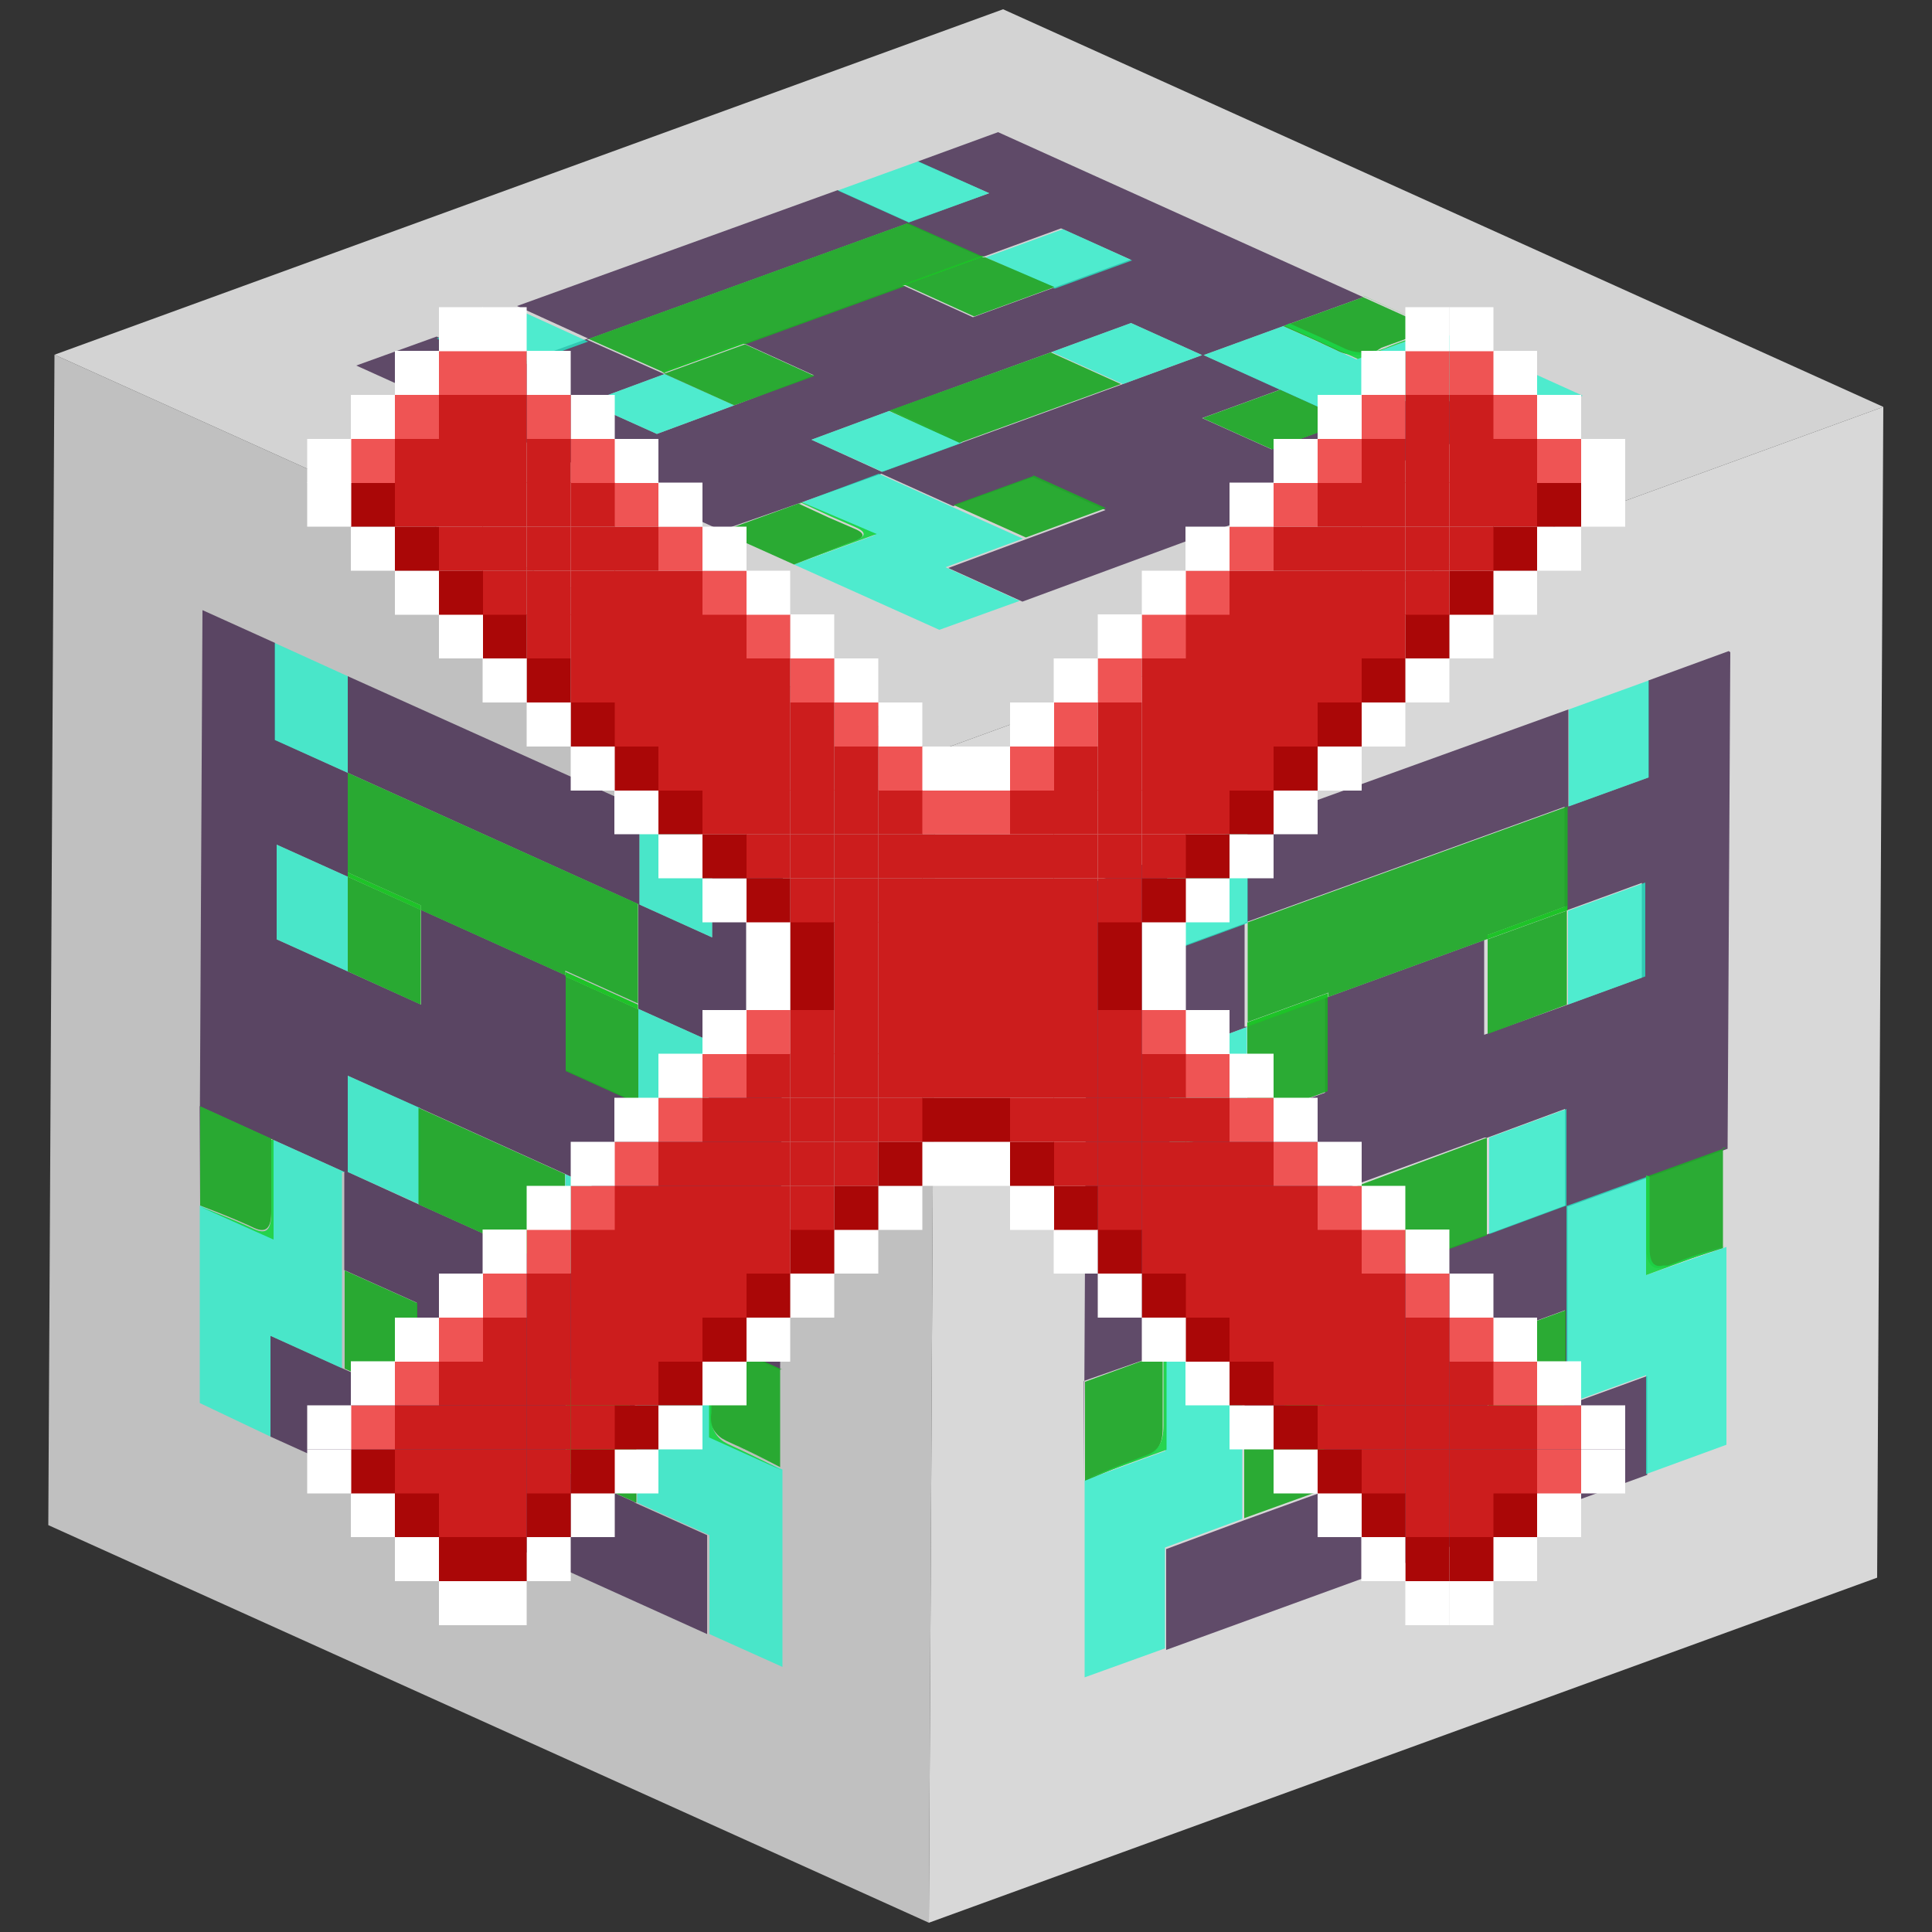 <svg id="Capa_1" data-name="Capa 1" xmlns="http://www.w3.org/2000/svg" xmlns:xlink="http://www.w3.org/1999/xlink" width="50" height="50" viewBox="0 0 50 50">
  <rect x="0" y="0" width="50" height="50" fill="#333333" stroke="none"/>
  <defs>
    <clipPath id="clip-path">
      <polygon points="24.04 49.76 1.25 39.47 1.41 9.18 24.2 19.46 24.04 49.76" fill="none"/>
    </clipPath>
    <clipPath id="clip-path-2">
      <polygon points="24.2 19.46 1.41 9.18 25.96 0.24 48.74 10.53 24.2 19.46" fill="none"/>
    </clipPath>
    <clipPath id="clip-path-3">
      <polygon points="48.74 10.53 48.58 40.83 24.04 49.76 24.2 19.46 48.74 10.53" fill="none"/>
    </clipPath>
  </defs>
  <g id="Figment_lido">
    <g style="isolation: isolate">
      <g>
        <polygon points="24.04 49.76 1.25 39.47 1.41 9.18 24.2 19.46 24.04 49.76" fill="silver"/>
        <g style="isolation: isolate">
          <g clip-path="url(#clip-path)">
            <g>
              <path d="M14.64,38.07V35.63l1.82.82v2.44l-1.82-.82m0-7.68,1.86.84,0,2.5h0v0l-1.85-.84-3.79-1.71L9,30.33v0l0,0H9V27.84l1.87.84h0l3.8,1.72M9,22.69V20l7.52,3.4,0,2.57h0v.14l1.82.82h0l0,2.44-1.82-.83h0l-1.88-.85v0l0,0h0V25.24l-3.74-1.69V26L9,25.14v0l0,0-1.84-.83,0-2.45L9,22.69l0,2.45H9V22.69m11.32-.08-1.89-.86v2.51l-1.88-.85V20.9L9,17.5,9,20l-1.88-.85V16.64l-1.88-.85L5.16,31.2l0-2.57,1.89.86h0l1.86.84v0l0,0h0v2.54l1.87.84,0,2.57-1.88-.85v0l0,0,0,0v0L7,34.57l0,2.61,11.3,5.11V39.73l-1.87-.84,0-5.13h0v0l1.88.85h0l1.88.85.07-12.84" fill="#381c45" opacity="0.75"/>
              <path d="M8.93,30.34,7.07,29.5v2.55l-1.9-.85v0l0,5.11L7,37.18l0-2.61,1.85.84V32.87h0V30.34m0,0v0H9l0,0" fill="#22f2cc" opacity="0.75"/>
              <path d="M18.37,34.61l-1.88-.85,0,5.13,1.87.84v2.56l1.89.85,0-5.11-1.88-.85v0h0l0-2.57m-1.88-.87h0v0" fill="#22f2cc" opacity="0.75"/>
              <path d="M9,17.5l-1.89-.86v2.51L9,20l0-2.5" fill="#22f2cc" opacity="0.75"/>
              <path d="M18.43,21.75l-1.88-.85v2.51l1.88.85V21.75" fill="#22f2cc" opacity="0.75"/>
              <path d="M9,22.69l-1.84-.83,0,2.45L9,25.14H9l0-2.45" fill="#22f2cc" opacity="0.75"/>
              <path d="M18.34,26.93l-1.82-.82,0,2.43h0l1.81.81V26.94h0" fill="#22f2cc" opacity="0.75"/>
              <path d="M9,30.33h0l0,0v0m1.88-1.65L9,27.84v2.49l1.88.85h0l0-2.49" fill="#22f2cc" opacity="0.75"/>
              <path d="M16.49,33.74h0v0h0m0-2.51-1.86-.84v2.5l1.85.84,0-2.5" fill="#22f2cc" opacity="0.75"/>
              <path d="M6.56,31.78h0m-.15-.07.15.07-.15-.07" fill="#1acb23" opacity="0.75"/>
              <path d="M7.07,29.49l-1.89-.86,0,2.57c.42.16.83.32,1.25.51l.15.07h0c.31.14.44,0,.44-.42,0-.26,0-.53,0-.8s0-.7,0-1.09l.05,0h0" fill="#20a82a" opacity="0.94"/>
              <path d="M7.07,29.5l-.05,0c0,.39,0,.75,0,1.09s0,.54,0,.8c0,.45-.13.56-.44.42h0l-.15-.07c-.42-.19-.83-.35-1.25-.51l1.9.85V29.5" fill="#1cd345" opacity="0.94"/>
              <path d="M5.16,31.2h0l0,0v0" fill="#1acb23" opacity="0.75"/>
              <path d="M19,37.4q.47.21.93.45-.47-.24-.93-.45m-.28-.14.11.06-.11-.06m1.55-1.8h0l0,2.56v0h0V35.46" fill="#1acb23" opacity="0.75"/>
              <path d="M20.25,35.45l-1.88-.85h0l0,0v1.09c0,.27,0,.54,0,.8a.74.74,0,0,0,.32.74l.11.06h0l.15.07q.47.21.93.45l.31.16,0-2.56" fill="#20a82a" opacity="0.94"/>
              <path d="M18.35,37.18h0v0m0-2.55,0,0,0,2.57,1.88.85v0l-.31-.16q-.47-.24-.93-.45l-.15-.07h0l-.11-.06a.74.74,0,0,1-.32-.74c0-.26,0-.53,0-.8V34.63" fill="#1cd345" opacity="0.94"/>
              <path d="M10.79,33.72l-1.87-.84,0,2.54h0v0l1.88.85,0-2.57" fill="#20a82a" opacity="0.94"/>
              <path d="M8.92,32.88h0v2.54h0l0-2.54" fill="#1cd345" opacity="0.94"/>
              <path d="M8.89,35.44l0,0,0,0v0" fill="#20a82a" opacity="0.94"/>
              <path d="M16.47,36.45l-1.82-.82v2.44l1.82.82V36.45" fill="#20a82a" opacity="0.94"/>
              <path d="M14.63,30.39l-3.8-1.72h0v2.5l3.79,1.71v-2.5" fill="#20a82a" opacity="0.94"/>
              <path d="M10.84,28.68h0l0,2.49h0v-2.5" fill="#1cd345" opacity="0.94"/>
              <path d="M14.63,30.39v0" fill="#1cd345" opacity="0.94"/>
              <path d="M16.53,23.4,9,20v2.58l1.89.85v.12l3.74,1.69v-.12l1.88.85,0-2.57" fill="#20a82a" opacity="0.94"/>
              <path d="M9,25.14H9l0,0v0m1.9-1.59L9,22.69v2.45l1.89.86V23.55" fill="#20a82a" opacity="0.94"/>
              <polyline points="8.97 25.14 8.97 25.13 8.97 25.14 8.97 25.14" fill="#1cd345" opacity="0.94"/>
              <path d="M10.89,23.43,9,22.58v.11l1.89.86v-.12" fill="#1bc325" opacity="0.98"/>
              <path d="M16.52,26h0v.12l-1.88-.85v2.45l1.88.85,0-2.43V26" fill="#20a82a" opacity="0.94"/>
              <path d="M16.52,26.11l0,2.43,0-2.43" fill="#1cd345" opacity="0.94"/>
              <path d="M14.62,27.69h0l0,0v0" fill="#20a82a" opacity="0.94"/>
              <path d="M16.51,26l-1.88-.85v.12l1.88.85V26" fill="#1bc325" opacity="0.98"/>
            </g>
          </g>
        </g>
      </g>
      <g>
        <polygon points="24.2 19.46 1.41 9.18 25.96 0.24 48.74 10.53 24.2 19.46" fill="#d3d3d3"/>
        <g style="isolation: isolate">
          <g clip-path="url(#clip-path-2)">
            <g>
              <path d="M32.91,11.63l-1.8-.81,2-.73,1.79.81-2,.73M27.22,9.11l2.05-.75,1.84.83h0l-2.05.75-4.18,1.52-2.06.75h0L21,11.38,23,10.64h0l4.19-1.52m-10,.56-2-.89,8.27-3,1.9.85h0l.1,0,2-.73h0l1.8.81-2,.73h0l-2.08.76h0l-1.8-.82-4.12,1.5,1.8.82L19,10.49h0l-2,.74-1.8-.81,2-.74,1.79.81h0L17.2,9.67m8.63-6.25-2.08.76L25.6,5l-2.08.75-1.84-.83-8.3,3,1.84.84-2.07.75L11.3,8.71l-2.08.75,11.33,5.12-1.89-.85L20.75,13h0l2.06-.74h0l1.86.84,2.06-.75,1.88.85-2.07.76h0l-2,.74,1.92.87L38.85,11,37,10.15l-2.06.75L31.15,9.19h0l2.06-.75h0l2.07-.75L25.83,3.42" fill="#381c45" opacity="0.75"/>
              <path d="M22.82,12.23,20.76,13l1.88.85-2.09.76h0l3.76,1.69,2.08-.75-1.92-.87,2-.74-1.87-.84h0l-1.86-.84m0,0h0" fill="#22f2cc" opacity="0.75"/>
              <path d="M33.21,8.44l-2.06.75,3.76,1.71L37,10.15l1.88.85,2.08-.76-3.76-1.7L35.1,9.3h0l-1.89-.86m-2.08.75h0" fill="#22f2cc" opacity="0.75"/>
              <path d="M13.38,8l-2.08.76,1.85.83,2.07-.75L13.38,8" fill="#22f2cc" opacity="0.75"/>
              <path d="M23.75,4.18l-2.07.75,1.84.83L25.6,5l-1.85-.83" fill="#22f2cc" opacity="0.75"/>
              <path d="M17.2,9.68l-2,.74,1.8.81,2-.74h0L17.2,9.68" fill="#22f2cc" opacity="0.75"/>
              <path d="M27.51,5.93l-2,.73,1.79.81h0l2-.73-1.79-.81h0" fill="#22f2cc" opacity="0.75"/>
              <path d="M22.82,12.21h0M23,10.64,21,11.38l1.84.83,2.06-.75h0L23,10.64" fill="#22f2cc" opacity="0.75"/>
              <path d="M31.13,9.19h0m-1.86-.83-2.05.75,1.84.83,2.05-.75-1.84-.83" fill="#22f2cc" opacity="0.75"/>
              <path d="M22.06,14h0m-.17.06.17-.06-.17.06" fill="#1acb23" opacity="0.75"/>
              <path d="M20.75,13l-2.09.76,1.89.85,1.34-.52.17-.06h0c.34-.12.36-.23,0-.37l-.6-.26-.8-.37.05,0h0" fill="#20a82a" opacity="0.94"/>
              <path d="M20.76,13l-.05,0,.8.37.6.26c.33.14.31.25,0,.37h0l-.17.06-1.34.52,2.09-.76L20.76,13" fill="#1cd345" opacity="0.94"/>
              <path d="M20.55,14.58h0" fill="#1acb23" opacity="0.75"/>
              <path d="M35.75,9c.34-.13.7-.25,1-.37-.35.12-.71.24-1,.37m-.31.11.12,0-.12,0m-.15-1.45h0l1.88.85h0l-1.89-.86" fill="#1acb23" opacity="0.75"/>
              <path d="M35.28,7.69l-2.07.75h0l.81.36.58.27a1.06,1.06,0,0,0,.8.07l.12,0h0L35.75,9c.34-.13.7-.25,1-.37l.36-.11-1.88-.85" fill="#20a82a" opacity="0.94"/>
              <path d="M35.1,9.3h0m-1.85-.87h0l1.89.86,2.07-.76h0l-.36.11c-.35.12-.71.24-1,.37l-.17.06h0l-.12,0a1.06,1.06,0,0,1-.8-.07l-.58-.27-.81-.36" fill="#1cd345" opacity="0.94"/>
              <path d="M26.74,12.32l-2.06.75,1.87.84h0l2.07-.76-1.88-.85" fill="#20a82a" opacity="0.94"/>
              <path d="M24.68,13.07h0l1.87.84h0l-1.87-.84" fill="#1cd345" opacity="0.94"/>
              <path d="M26.55,13.93h0" fill="#20a82a" opacity="0.94"/>
              <path d="M33.12,10.09l-2,.73,1.8.81,2-.73-1.79-.81" fill="#20a82a" opacity="0.94"/>
              <path d="M27.22,9.11,23,10.63h0l1.83.83,4.18-1.52-1.84-.83" fill="#20a82a" opacity="0.94"/>
              <path d="M23.05,10.63h0l1.83.82h0l-1.83-.83" fill="#1cd345" opacity="0.94"/>
              <path d="M27.22,9.11l1.84.83-1.84-.83" fill="#1cd345" opacity="0.94"/>
              <path d="M23.5,5.77l-8.27,3,2,.89-.08,0,2.09-.76.08,0,4.12-1.5-.09,0,2.08-.76-1.9-.85" fill="#20a82a" opacity="0.94"/>
              <path d="M19,10.49h0m.28-1.58-2.09.76,1.81.82,2.08-.76-1.8-.82" fill="#20a82a" opacity="0.94"/>
              <polyline points="18.99 10.49 18.99 10.49 19 10.49 18.99 10.49" fill="#1cd345" opacity="0.94"/>
              <path d="M19.21,8.87l-2.09.76.08,0,2.09-.76-.08,0" fill="#1bc325" opacity="0.98"/>
              <path d="M25.4,6.62h0l.08,0-2.07.75,1.8.82,2.08-.76L25.5,6.66l-.1,0" fill="#20a82a" opacity="0.94"/>
              <path d="M25.5,6.66l1.79.81L25.5,6.66" fill="#1cd345" opacity="0.94"/>
              <path d="M25.21,8.23h0" fill="#20a82a" opacity="0.94"/>
              <path d="M25.4,6.62l-2.08.76.09,0,2.07-.75-.08,0" fill="#1bc325" opacity="0.98"/>
            </g>
          </g>
        </g>
      </g>
      <g>
        <polygon points="48.74 10.53 48.58 40.83 24.04 49.76 24.2 19.46 48.74 10.53" fill="#d8d8d8"/>
        <g style="isolation: isolate">
          <g clip-path="url(#clip-path-3)">
            <g>
              <path d="M38.5,37.08l0-2.44,2-.73v2.44l-2,.73m0-7.64,2-.74,0,2.5h0l0,0v0l-2,.74L34.3,33.46l-2.07.75v0l0,0h0l0-2.49,2-.75h0l4.19-1.53m-6.21-2.87V23.88l8.28-3v2.57h0v.13l2-.73h0v2.45l-2,.73h0l-2.08.75v0l0,0h0l0-2.45-4.12,1.5,0,2.45L32.27,29v0l0,0-2,.74V27.32l2-.74,0,2.45h0V26.57m12.47-9.72-2.08.76v2.51l-2.07.75V18.36l-8.31,3v2.51l-2.07.76V22.14l-2.08.76-.08,15.4,0-2.56L30.16,35h0l2.05-.74v0l0,0h0v2.53L34.26,36V38.6l-2.08.75v0l0,0h0v0l-2,.74,0,2.61,12.45-4.53,0-2.56-2.06.75,0-5.13h0l0,0v0l2.07-.75h0l2.07-.75.07-12.85" fill="#381c45" opacity="0.75"/>
              <path d="M32.21,34.25,30.16,35v2.55l-2.09.76v0l0,5.1,2.08-.75,0-2.61,2-.74V36.79h0V34.25m0,0v0h0l0,0" fill="#22f2cc" opacity="0.75"/>
              <path d="M42.61,30.46l-2.07.75,0,5.13,2.06-.75,0,2.56,2.08-.76,0-5.12L42.6,33v0h0V30.46m-2.07.73,0,0h0v0" fill="#22f2cc" opacity="0.75"/>
              <path d="M32.29,21.38l-2.07.76v2.51l2.07-.76V21.38" fill="#22f2cc" opacity="0.75"/>
              <path d="M42.67,17.61l-2.07.75v2.51l2.07-.75V17.61" fill="#22f2cc" opacity="0.75"/>
              <path d="M32.27,26.58l-2,.74v2.45l2-.74h0l0-2.45" fill="#22f2cc" opacity="0.75"/>
              <path d="M42.58,22.84l-2,.73V26h0l2-.73,0-2.43h0" fill="#22f2cc" opacity="0.75"/>
              <path d="M32.23,34.21h0l0,0v0M34.3,31l-2,.75,0,2.49,2.07-.75h0V31" fill="#22f2cc" opacity="0.75"/>
              <path d="M40.54,31.19h0v0l0,0m0-2.49-2,.74v2.5l2-.74,0-2.5" fill="#22f2cc" opacity="0.75"/>
              <path d="M29.6,37.69h0m-.16.06.16-.06-.16.06" fill="#1acb23" opacity="0.75"/>
              <path d="M30.16,35l-2.08.76,0,2.56c.46-.19.92-.38,1.38-.55l.16-.06h0c.34-.12.48-.34.47-.78v-.79c0-.35,0-.71,0-1.1l.05,0h0" fill="#20a82a" opacity="0.94"/>
              <path d="M30.16,35l-.05,0c0,.39,0,.75,0,1.1v.79c0,.44-.13.66-.47.78h0l-.16.06c-.46.17-.92.36-1.38.55l2.09-.76V35" fill="#1cd345" opacity="0.94"/>
              <path d="M28.06,38.3h0l0,0v0" fill="#1acb23" opacity="0.75"/>
              <path d="M43.29,32.71c.35-.13.69-.24,1-.34-.35.1-.69.21-1,.34m-.3.1.12,0-.12,0m1.71-3.12h0v2.56h0l0-2.58" fill="#1acb23" opacity="0.75"/>
              <path d="M44.68,29.7l-2.07.75h0v1.09c0,.27,0,.54,0,.8s.11.53.36.47l.12,0h0l.16-.06c.35-.13.69-.24,1-.34l.34-.11V29.7" fill="#20a82a" opacity="0.94"/>
              <path d="M42.6,33h0v0m0-2.58h0V33l2.07-.76h0l-.34.11c-.35.1-.69.21-1,.34l-.16.06h0l-.12,0c-.25.06-.36-.08-.36-.47s0-.53,0-.8V30.45" fill="#1cd345" opacity="0.94"/>
              <path d="M34.26,36l-2.06.75v2.54h0v0l2.08-.75V36" fill="#20a82a" opacity="0.94"/>
              <path d="M32.2,36.78h0v2.54h0V36.78" fill="#1cd345" opacity="0.94"/>
              <path d="M32.17,39.35h0l0,0v0" fill="#20a82a" opacity="0.94"/>
              <path d="M40.52,33.91l-2,.73,0,2.44,2-.73V33.91" fill="#20a82a" opacity="0.94"/>
              <path d="M38.49,29.44,34.3,31h0v2.49l4.18-1.52v-2.5" fill="#20a82a" opacity="0.94"/>
              <path d="M34.31,31h0v2.5h0V31" fill="#1cd345" opacity="0.94"/>
              <path d="M38.49,29.44v0" fill="#1cd345" opacity="0.94"/>
              <path d="M40.57,20.87l-8.28,3v2.58l2.09-.76v.11l4.12-1.5V24.2l2.07-.76V20.87" fill="#20a82a" opacity="0.94"/>
              <path d="M32.27,29h0l0,0v0m2.1-3.21-2.09.76V29l2.08-.76,0-2.45" fill="#20a82a" opacity="0.94"/>
              <polyline points="32.26 29.03 32.25 29.03 32.26 29.04 32.26 29.03" fill="#1cd345" opacity="0.94"/>
              <path d="M34.37,25.7l-2.09.76v.11l2.09-.76V25.7" fill="#1bc325" opacity="0.98"/>
              <path d="M40.57,23.44h0v.12l-2.07.75,0,2.45L40.55,26V23.44" fill="#20a82a" opacity="0.94"/>
              <path d="M40.56,23.57v0" fill="#1cd345" opacity="0.94"/>
              <path d="M38.47,26.76h0l0,0v0" fill="#20a82a" opacity="0.94"/>
              <path d="M40.56,23.44l-2.07.76v.11l2.07-.75v-.12" fill="#1bc325" opacity="0.98"/>
            </g>
          </g>
        </g>
      </g>
    </g>
  </g>
  <g>
    <rect x="40.92" y="37.51" width="1.14" height="1.14" fill="#fff"/>
    <rect x="40.92" y="36.37" width="1.14" height="1.14" fill="#fff"/>
    <rect x="40.92" y="12.49" width="1.14" height="1.14" fill="#fff"/>
    <rect x="40.92" y="11.36" width="1.14" height="1.14" fill="#fff"/>
    <rect x="39.78" y="38.64" width="1.14" height="1.14" fill="#fff"/>
    <rect x="39.78" y="37.51" width="1.14" height="1.14" fill="#ef5454"/>
    <rect x="39.78" y="36.37" width="1.14" height="1.14" fill="#ef5454"/>
    <rect x="39.78" y="35.23" width="1.14" height="1.14" fill="#fff"/>
    <rect x="39.78" y="13.63" width="1.14" height="1.14" fill="#fff"/>
    <rect x="39.78" y="12.49" width="1.14" height="1.14" fill="#aa0707"/>
    <rect x="39.78" y="11.36" width="1.14" height="1.14" fill="#ef5454"/>
    <rect x="39.78" y="10.22" width="1.14" height="1.14" fill="#fff"/>
    <rect x="38.64" y="39.78" width="1.14" height="1.14" fill="#fff"/>
    <rect x="38.64" y="38.64" width="1.14" height="1.14" fill="#aa0707"/>
    <rect x="38.64" y="37.51" width="1.14" height="1.14" fill="#cc1d1d"/>
    <rect x="38.64" y="36.37" width="1.14" height="1.14" fill="#cc1d1d"/>
    <rect x="38.64" y="35.23" width="1.14" height="1.14" fill="#ef5454"/>
    <rect x="38.64" y="34.1" width="1.14" height="1.14" fill="#fff"/>
    <rect x="38.64" y="14.77" width="1.14" height="1.14" fill="#fff"/>
    <rect x="38.64" y="13.63" width="1.14" height="1.14" fill="#aa0707"/>
    <rect x="38.64" y="12.49" width="1.14" height="1.14" fill="#cc1d1d"/>
    <rect x="38.64" y="11.36" width="1.14" height="1.14" fill="#cc1d1d"/>
    <rect x="38.64" y="10.22" width="1.14" height="1.14" fill="#ef5454"/>
    <rect x="38.64" y="9.08" width="1.14" height="1.14" fill="#fff"/>
    <rect x="37.51" y="40.92" width="1.14" height="1.14" fill="#fff"/>
    <rect x="37.51" y="39.78" width="1.14" height="1.14" fill="#aa0707"/>
    <rect x="37.51" y="38.64" width="1.14" height="1.14" fill="#cc1d1d"/>
    <rect x="37.51" y="37.51" width="1.14" height="1.14" fill="#cc1d1d"/>
    <rect x="37.51" y="36.37" width="1.14" height="1.14" fill="#cc1d1d"/>
    <rect x="37.51" y="35.23" width="1.14" height="1.14" fill="#cc1d1d"/>
    <rect x="37.51" y="34.1" width="1.14" height="1.14" fill="#ef5454"/>
    <rect x="37.51" y="32.96" width="1.14" height="1.14" fill="#fff"/>
    <rect x="37.51" y="15.9" width="1.14" height="1.14" fill="#fff"/>
    <rect x="37.51" y="14.77" width="1.14" height="1.14" fill="#aa0707"/>
    <rect x="37.51" y="13.63" width="1.14" height="1.14" fill="#cc1d1d"/>
    <rect x="37.51" y="12.49" width="1.14" height="1.14" fill="#cc1d1d"/>
    <rect x="37.51" y="11.36" width="1.14" height="1.14" fill="#cc1d1d"/>
    <rect x="37.51" y="10.22" width="1.14" height="1.14" fill="#cc1d1d"/>
    <rect x="37.51" y="9.08" width="1.14" height="1.14" fill="#ef5454"/>
    <rect x="37.51" y="7.95" width="1.14" height="1.14" fill="#fff"/>
    <rect x="36.37" y="40.92" width="1.14" height="1.14" fill="#fff"/>
    <rect x="36.37" y="39.78" width="1.14" height="1.14" fill="#aa0707"/>
    <rect x="36.37" y="38.64" width="1.14" height="1.14" fill="#cc1d1d"/>
    <rect x="36.37" y="37.51" width="1.14" height="1.14" fill="#cc1d1d"/>
    <rect x="36.37" y="36.37" width="1.14" height="1.14" fill="#cc1d1d"/>
    <rect x="36.37" y="35.23" width="1.14" height="1.14" fill="#cc1d1d"/>
    <rect x="36.37" y="34.1" width="1.14" height="1.14" fill="#cc1d1d"/>
    <rect x="36.37" y="32.96" width="1.14" height="1.14" fill="#ef5454"/>
    <rect x="36.37" y="31.82" width="1.14" height="1.14" fill="#fff"/>
    <rect x="36.37" y="17.04" width="1.14" height="1.14" fill="#fff"/>
    <rect x="36.37" y="15.9" width="1.14" height="1.14" fill="#aa0707"/>
    <rect x="36.37" y="14.77" width="1.14" height="1.14" fill="#cc1d1d"/>
    <rect x="36.37" y="13.63" width="1.14" height="1.14" fill="#cc1d1d"/>
    <rect x="36.37" y="12.49" width="1.14" height="1.14" fill="#cc1d1d"/>
    <rect x="36.37" y="11.36" width="1.14" height="1.14" fill="#cc1d1d"/>
    <rect x="36.37" y="10.22" width="1.14" height="1.14" fill="#cc1d1d"/>
    <rect x="36.37" y="9.08" width="1.14" height="1.14" fill="#ef5454"/>
    <rect x="36.37" y="7.95" width="1.14" height="1.14" fill="#fff"/>
    <rect x="35.23" y="39.78" width="1.14" height="1.14" fill="#fff"/>
    <rect x="35.23" y="38.64" width="1.14" height="1.14" fill="#aa0707"/>
    <rect x="35.23" y="37.51" width="1.14" height="1.14" fill="#cc1d1d"/>
    <rect x="35.23" y="36.37" width="1.14" height="1.14" fill="#cc1d1d"/>
    <rect x="35.23" y="35.23" width="1.14" height="1.14" fill="#cc1d1d"/>
    <rect x="35.23" y="34.1" width="1.14" height="1.14" fill="#cc1d1d"/>
    <rect x="35.23" y="32.96" width="1.14" height="1.14" fill="#cc1d1d"/>
    <rect x="35.23" y="31.82" width="1.14" height="1.14" fill="#ef5454"/>
    <rect x="35.23" y="30.69" width="1.14" height="1.14" fill="#fff"/>
    <rect x="35.23" y="18.18" width="1.14" height="1.14" fill="#fff"/>
    <rect x="35.23" y="17.04" width="1.14" height="1.14" fill="#aa0707"/>
    <rect x="35.23" y="15.9" width="1.14" height="1.14" fill="#cc1d1d"/>
    <rect x="35.23" y="14.77" width="1.14" height="1.14" fill="#cc1d1d"/>
    <rect x="35.23" y="13.63" width="1.14" height="1.14" fill="#cc1d1d"/>
    <rect x="35.23" y="12.49" width="1.14" height="1.14" fill="#cc1d1d"/>
    <rect x="35.23" y="11.36" width="1.14" height="1.14" fill="#cc1d1d"/>
    <rect x="35.23" y="10.22" width="1.14" height="1.14" fill="#ef5454"/>
    <rect x="35.23" y="9.08" width="1.14" height="1.14" fill="#fff"/>
    <rect x="34.1" y="38.64" width="1.14" height="1.14" fill="#fff"/>
    <rect x="34.1" y="37.51" width="1.14" height="1.14" fill="#aa0707"/>
    <rect x="34.1" y="36.37" width="1.14" height="1.14" fill="#cc1d1d"/>
    <rect x="34.1" y="35.23" width="1.14" height="1.14" fill="#cc1d1d"/>
    <rect x="34.1" y="34.1" width="1.14" height="1.14" fill="#cc1d1d"/>
    <rect x="34.1" y="32.96" width="1.14" height="1.14" fill="#cc1d1d"/>
    <rect x="34.1" y="31.82" width="1.14" height="1.14" fill="#cc1d1d"/>
    <rect x="34.1" y="30.69" width="1.14" height="1.14" fill="#ef5454"/>
    <rect x="34.1" y="29.55" width="1.14" height="1.14" fill="#fff"/>
    <rect x="34.1" y="19.32" width="1.14" height="1.14" fill="#fff"/>
    <rect x="34.1" y="18.18" width="1.14" height="1.14" fill="#aa0707"/>
    <rect x="34.1" y="17.04" width="1.14" height="1.14" fill="#cc1d1d"/>
    <rect x="34.1" y="15.9" width="1.14" height="1.14" fill="#cc1d1d"/>
    <rect x="34.1" y="14.77" width="1.14" height="1.14" fill="#cc1d1d"/>
    <rect x="34.1" y="13.63" width="1.14" height="1.14" fill="#cc1d1d"/>
    <rect x="34.1" y="12.49" width="1.14" height="1.14" fill="#cc1d1d"/>
    <rect x="34.1" y="11.36" width="1.14" height="1.14" fill="#ef5454"/>
    <rect x="34.1" y="10.22" width="1.14" height="1.14" fill="#fff"/>
    <rect x="32.96" y="37.51" width="1.14" height="1.14" fill="#fff"/>
    <rect x="32.96" y="36.37" width="1.14" height="1.14" fill="#aa0707"/>
    <rect x="32.96" y="35.23" width="1.14" height="1.14" fill="#cc1d1d"/>
    <rect x="32.96" y="34.1" width="1.14" height="1.14" fill="#cc1d1d"/>
    <rect x="32.96" y="32.96" width="1.14" height="1.14" fill="#cc1d1d"/>
    <rect x="32.96" y="31.82" width="1.14" height="1.14" fill="#cc1d1d"/>
    <rect x="32.96" y="30.69" width="1.14" height="1.14" fill="#cc1d1d"/>
    <rect x="32.96" y="29.55" width="1.14" height="1.14" fill="#ef5454"/>
    <rect x="32.96" y="28.41" width="1.14" height="1.14" fill="#fff"/>
    <rect x="32.96" y="20.45" width="1.14" height="1.14" fill="#fff"/>
    <rect x="32.96" y="19.32" width="1.14" height="1.14" fill="#aa0707"/>
    <rect x="32.96" y="18.18" width="1.14" height="1.14" fill="#cc1d1d"/>
    <rect x="32.96" y="17.04" width="1.14" height="1.14" fill="#cc1d1d"/>
    <rect x="32.96" y="15.9" width="1.14" height="1.14" fill="#cc1d1d"/>
    <rect x="32.96" y="14.77" width="1.14" height="1.14" fill="#cc1d1d"/>
    <rect x="32.96" y="13.63" width="1.14" height="1.14" fill="#cc1d1d"/>
    <rect x="32.96" y="12.49" width="1.14" height="1.14" fill="#ef5454"/>
    <rect x="32.96" y="11.36" width="1.14" height="1.14" fill="#fff"/>
    <rect x="31.82" y="36.37" width="1.14" height="1.14" fill="#fff"/>
    <rect x="31.82" y="35.23" width="1.14" height="1.14" fill="#aa0707"/>
    <rect x="31.82" y="34.1" width="1.14" height="1.14" fill="#cc1d1d"/>
    <rect x="31.82" y="32.96" width="1.14" height="1.14" fill="#cc1d1d"/>
    <rect x="31.82" y="31.82" width="1.14" height="1.14" fill="#cc1d1d"/>
    <rect x="31.82" y="30.69" width="1.14" height="1.14" fill="#cc1d1d"/>
    <rect x="31.82" y="29.55" width="1.14" height="1.14" fill="#cc1d1d"/>
    <rect x="31.82" y="28.41" width="1.14" height="1.14" fill="#ef5454"/>
    <rect x="31.82" y="27.27" width="1.14" height="1.14" fill="#fff"/>
    <rect x="31.82" y="21.59" width="1.14" height="1.14" fill="#fff"/>
    <rect x="31.82" y="20.45" width="1.14" height="1.14" fill="#aa0707"/>
    <rect x="31.82" y="19.32" width="1.14" height="1.14" fill="#cc1d1d"/>
    <rect x="31.82" y="18.18" width="1.14" height="1.14" fill="#cc1d1d"/>
    <rect x="31.82" y="17.04" width="1.14" height="1.14" fill="#cc1d1d"/>
    <rect x="31.82" y="15.9" width="1.14" height="1.14" fill="#cc1d1d"/>
    <rect x="31.82" y="14.77" width="1.14" height="1.14" fill="#cc1d1d"/>
    <rect x="31.82" y="13.63" width="1.14" height="1.14" fill="#ef5454"/>
    <rect x="31.82" y="12.49" width="1.14" height="1.14" fill="#fff"/>
    <rect x="30.68" y="35.23" width="1.14" height="1.14" fill="#fff"/>
    <rect x="30.68" y="34.1" width="1.14" height="1.14" fill="#aa0707"/>
    <rect x="30.68" y="32.96" width="1.14" height="1.14" fill="#cc1d1d"/>
    <rect x="30.68" y="31.82" width="1.14" height="1.14" fill="#cc1d1d"/>
    <rect x="30.68" y="30.69" width="1.14" height="1.14" fill="#cc1d1d"/>
    <rect x="30.68" y="29.55" width="1.14" height="1.14" fill="#cc1d1d"/>
    <rect x="30.68" y="28.41" width="1.14" height="1.14" fill="#cc1d1d"/>
    <rect x="30.68" y="27.27" width="1.14" height="1.14" fill="#ef5454"/>
    <rect x="30.68" y="26.14" width="1.14" height="1.14" fill="#fff"/>
    <rect x="30.68" y="22.73" width="1.14" height="1.14" fill="#fff"/>
    <rect x="30.68" y="21.59" width="1.14" height="1.14" fill="#aa0707"/>
    <rect x="30.68" y="20.45" width="1.14" height="1.14" fill="#cc1d1d"/>
    <rect x="30.68" y="19.32" width="1.14" height="1.14" fill="#cc1d1d"/>
    <rect x="30.68" y="18.18" width="1.14" height="1.14" fill="#cc1d1d"/>
    <rect x="30.68" y="17.04" width="1.14" height="1.14" fill="#cc1d1d"/>
    <rect x="30.68" y="15.9" width="1.14" height="1.14" fill="#cc1d1d"/>
    <rect x="30.68" y="14.77" width="1.14" height="1.14" fill="#ef5454"/>
    <rect x="30.68" y="13.63" width="1.14" height="1.14" fill="#fff"/>
    <rect x="29.55" y="34.1" width="1.14" height="1.14" fill="#fff"/>
    <rect x="29.55" y="32.96" width="1.14" height="1.14" fill="#aa0707"/>
    <rect x="29.55" y="31.82" width="1.14" height="1.14" fill="#cc1d1d"/>
    <rect x="29.55" y="30.69" width="1.14" height="1.14" fill="#cc1d1d"/>
    <rect x="29.55" y="29.55" width="1.14" height="1.14" fill="#cc1d1d"/>
    <rect x="29.55" y="28.41" width="1.14" height="1.14" fill="#cc1d1d"/>
    <rect x="29.55" y="27.27" width="1.14" height="1.14" fill="#cc1d1d"/>
    <rect x="29.55" y="26.14" width="1.14" height="1.14" fill="#ef5454"/>
    <rect x="29.55" y="25" width="1.14" height="1.14" fill="#fff"/>
    <rect x="29.55" y="23.86" width="1.14" height="1.14" fill="#fff"/>
    <rect x="29.55" y="22.73" width="1.14" height="1.14" fill="#aa0707"/>
    <rect x="29.55" y="21.59" width="1.14" height="1.14" fill="#cc1d1d"/>
    <rect x="29.55" y="20.45" width="1.14" height="1.14" fill="#cc1d1d"/>
    <rect x="29.55" y="19.32" width="1.14" height="1.14" fill="#cc1d1d"/>
    <rect x="29.55" y="18.18" width="1.14" height="1.14" fill="#cc1d1d"/>
    <rect x="29.55" y="17.04" width="1.14" height="1.14" fill="#cc1d1d"/>
    <rect x="29.55" y="15.9" width="1.14" height="1.14" fill="#ef5454"/>
    <rect x="29.55" y="14.77" width="1.14" height="1.14" fill="#fff"/>
    <rect x="28.41" y="32.96" width="1.14" height="1.14" fill="#fff"/>
    <rect x="28.41" y="31.82" width="1.14" height="1.14" fill="#aa0707"/>
    <rect x="28.41" y="30.69" width="1.14" height="1.14" fill="#cc1d1d"/>
    <rect x="28.41" y="29.55" width="1.14" height="1.14" fill="#cc1d1d"/>
    <rect x="28.41" y="28.41" width="1.14" height="1.14" fill="#cc1d1d"/>
    <rect x="28.41" y="27.27" width="1.14" height="1.14" fill="#cc1d1d"/>
    <rect x="28.41" y="26.14" width="1.14" height="1.14" fill="#cc1d1d"/>
    <rect x="28.41" y="25" width="1.14" height="1.14" fill="#aa0707"/>
    <rect x="28.41" y="23.86" width="1.14" height="1.14" fill="#aa0707"/>
    <rect x="28.41" y="22.73" width="1.14" height="1.14" fill="#cc1d1d"/>
    <rect x="28.41" y="21.59" width="1.14" height="1.14" fill="#cc1d1d"/>
    <rect x="28.41" y="20.45" width="1.14" height="1.14" fill="#cc1d1d"/>
    <rect x="28.41" y="19.32" width="1.14" height="1.14" fill="#cc1d1d"/>
    <rect x="28.41" y="18.18" width="1.14" height="1.14" fill="#cc1d1d"/>
    <rect x="28.41" y="17.04" width="1.14" height="1.14" fill="#ef5454"/>
    <rect x="28.41" y="15.9" width="1.14" height="1.14" fill="#fff"/>
    <rect x="27.27" y="31.82" width="1.14" height="1.14" fill="#fff"/>
    <rect x="27.27" y="30.69" width="1.14" height="1.14" fill="#aa0707"/>
    <rect x="27.27" y="29.55" width="1.14" height="1.14" fill="#cc1d1d"/>
    <rect x="27.27" y="28.41" width="1.14" height="1.14" fill="#cc1d1d"/>
    <rect x="27.27" y="27.27" width="1.14" height="1.14" fill="#cc1d1d"/>
    <rect x="27.27" y="26.14" width="1.14" height="1.14" fill="#cc1d1d"/>
    <rect x="27.27" y="25" width="1.14" height="1.14" fill="#cc1d1d"/>
    <rect x="27.27" y="23.86" width="1.14" height="1.14" fill="#cc1d1d"/>
    <rect x="27.27" y="22.73" width="1.14" height="1.14" fill="#cc1d1d"/>
    <rect x="27.27" y="21.59" width="1.14" height="1.14" fill="#cc1d1d"/>
    <rect x="27.27" y="20.45" width="1.14" height="1.14" fill="#cc1d1d"/>
    <rect x="27.27" y="19.32" width="1.14" height="1.14" fill="#cc1d1d"/>
    <rect x="27.27" y="18.18" width="1.14" height="1.14" fill="#ef5454"/>
    <rect x="27.27" y="17.04" width="1.14" height="1.14" fill="#fff"/>
    <rect x="26.14" y="30.69" width="1.14" height="1.14" fill="#fff"/>
    <rect x="26.14" y="29.55" width="1.14" height="1.14" fill="#aa0707"/>
    <rect x="26.14" y="28.41" width="1.14" height="1.14" fill="#cc1d1d"/>
    <rect x="26.14" y="27.27" width="1.14" height="1.14" fill="#cc1d1d"/>
    <rect x="26.14" y="26.14" width="1.14" height="1.14" fill="#cc1d1d"/>
    <rect x="26.14" y="25" width="1.14" height="1.14" fill="#cc1d1d"/>
    <rect x="26.14" y="23.86" width="1.14" height="1.14" fill="#cc1d1d"/>
    <rect x="26.14" y="22.73" width="1.14" height="1.14" fill="#cc1d1d"/>
    <rect x="26.14" y="21.59" width="1.14" height="1.14" fill="#cc1d1d"/>
    <rect x="26.14" y="20.45" width="1.14" height="1.14" fill="#cc1d1d"/>
    <rect x="26.14" y="19.32" width="1.14" height="1.14" fill="#ef5454"/>
    <rect x="26.14" y="18.18" width="1.14" height="1.14" fill="#fff"/>
    <rect x="25" y="29.55" width="1.14" height="1.14" fill="#fff"/>
    <rect x="25" y="28.41" width="1.14" height="1.14" fill="#aa0707"/>
    <rect x="25" y="27.27" width="1.14" height="1.14" fill="#cc1d1d"/>
    <rect x="25" y="26.14" width="1.14" height="1.14" fill="#cc1d1d"/>
    <rect x="25" y="25" width="1.14" height="1.14" fill="#cc1d1d"/>
    <rect x="25" y="23.86" width="1.14" height="1.14" fill="#cc1d1d"/>
    <rect x="25" y="22.73" width="1.14" height="1.14" fill="#cc1d1d"/>
    <rect x="25" y="21.59" width="1.14" height="1.14" fill="#cc1d1d"/>
    <rect x="25" y="20.45" width="1.14" height="1.14" fill="#ef5454"/>
    <rect x="25" y="19.32" width="1.14" height="1.14" fill="#fff"/>
    <rect x="23.86" y="29.55" width="1.14" height="1.14" fill="#fff"/>
    <rect x="23.86" y="28.41" width="1.14" height="1.14" fill="#aa0707"/>
    <rect x="23.86" y="27.27" width="1.14" height="1.14" fill="#cc1d1d"/>
    <rect x="23.86" y="26.14" width="1.14" height="1.14" fill="#cc1d1d"/>
    <rect x="23.86" y="25" width="1.14" height="1.14" fill="#cc1d1d"/>
    <rect x="23.86" y="23.86" width="1.14" height="1.14" fill="#cc1d1d"/>
    <rect x="23.86" y="22.73" width="1.14" height="1.14" fill="#cc1d1d"/>
    <rect x="23.86" y="21.59" width="1.14" height="1.14" fill="#cc1d1d"/>
    <rect x="23.86" y="20.45" width="1.14" height="1.14" fill="#ef5454"/>
    <rect x="23.86" y="19.32" width="1.14" height="1.14" fill="#fff"/>
    <rect x="22.73" y="30.69" width="1.14" height="1.14" fill="#fff"/>
    <rect x="22.73" y="29.55" width="1.14" height="1.14" fill="#aa0707"/>
    <rect x="22.73" y="28.41" width="1.14" height="1.14" fill="#cc1d1d"/>
    <rect x="22.73" y="27.27" width="1.14" height="1.14" fill="#cc1d1d"/>
    <rect x="22.73" y="26.14" width="1.14" height="1.14" fill="#cc1d1d"/>
    <rect x="22.73" y="25" width="1.14" height="1.14" fill="#cc1d1d"/>
    <rect x="22.73" y="23.86" width="1.14" height="1.14" fill="#cc1d1d"/>
    <rect x="22.73" y="22.73" width="1.14" height="1.14" fill="#cc1d1d"/>
    <rect x="22.73" y="21.59" width="1.14" height="1.14" fill="#cc1d1d"/>
    <rect x="22.73" y="20.45" width="1.14" height="1.14" fill="#cc1d1d"/>
    <rect x="22.73" y="19.32" width="1.14" height="1.14" fill="#ef5454"/>
    <rect x="22.73" y="18.18" width="1.14" height="1.14" fill="#fff"/>
    <rect x="21.59" y="31.82" width="1.14" height="1.14" fill="#fff"/>
    <rect x="21.59" y="30.69" width="1.14" height="1.14" fill="#aa0707"/>
    <rect x="21.59" y="29.55" width="1.14" height="1.14" fill="#cc1d1d"/>
    <rect x="21.59" y="28.41" width="1.14" height="1.14" fill="#cc1d1d"/>
    <rect x="21.59" y="27.27" width="1.14" height="1.14" fill="#cc1d1d"/>
    <rect x="21.59" y="26.14" width="1.14" height="1.14" fill="#cc1d1d"/>
    <rect x="21.59" y="25" width="1.14" height="1.14" fill="#cc1d1d"/>
    <rect x="21.59" y="23.86" width="1.14" height="1.14" fill="#cc1d1d"/>
    <rect x="21.59" y="22.73" width="1.14" height="1.14" fill="#cc1d1d"/>
    <rect x="21.59" y="21.59" width="1.14" height="1.14" fill="#cc1d1d"/>
    <rect x="21.59" y="20.45" width="1.14" height="1.14" fill="#cc1d1d"/>
    <rect x="21.59" y="19.32" width="1.14" height="1.14" fill="#cc1d1d"/>
    <rect x="21.59" y="18.18" width="1.14" height="1.14" fill="#ef5454"/>
    <rect x="21.59" y="17.04" width="1.14" height="1.14" fill="#fff"/>
    <rect x="20.45" y="32.96" width="1.14" height="1.14" fill="#fff"/>
    <rect x="20.45" y="31.82" width="1.14" height="1.14" fill="#aa0707"/>
    <rect x="20.45" y="30.69" width="1.14" height="1.14" fill="#cc1d1d"/>
    <rect x="20.45" y="29.55" width="1.14" height="1.14" fill="#cc1d1d"/>
    <rect x="20.45" y="28.41" width="1.14" height="1.14" fill="#cc1d1d"/>
    <rect x="20.45" y="27.27" width="1.14" height="1.14" fill="#cc1d1d"/>
    <rect x="20.45" y="26.14" width="1.14" height="1.14" fill="#cc1d1d"/>
    <rect x="20.45" y="25" width="1.14" height="1.14" fill="#aa0707"/>
    <rect x="20.45" y="23.86" width="1.14" height="1.14" fill="#aa0707"/>
    <rect x="20.45" y="22.73" width="1.14" height="1.14" fill="#cc1d1d"/>
    <rect x="20.45" y="21.59" width="1.14" height="1.14" fill="#cc1d1d"/>
    <rect x="20.45" y="20.45" width="1.14" height="1.14" fill="#cc1d1d"/>
    <rect x="20.45" y="19.32" width="1.14" height="1.14" fill="#cc1d1d"/>
    <rect x="20.45" y="18.18" width="1.14" height="1.14" fill="#cc1d1d"/>
    <rect x="20.45" y="17.04" width="1.14" height="1.14" fill="#ef5454"/>
    <rect x="20.45" y="15.9" width="1.14" height="1.14" fill="#fff"/>
    <rect x="19.31" y="34.1" width="1.14" height="1.14" fill="#fff"/>
    <rect x="19.31" y="32.96" width="1.14" height="1.14" fill="#aa0707"/>
    <rect x="19.31" y="31.82" width="1.14" height="1.14" fill="#cc1d1d"/>
    <rect x="19.31" y="30.69" width="1.14" height="1.14" fill="#cc1d1d"/>
    <rect x="19.31" y="29.55" width="1.14" height="1.14" fill="#cc1d1d"/>
    <rect x="19.31" y="28.41" width="1.14" height="1.14" fill="#cc1d1d"/>
    <rect x="19.31" y="27.27" width="1.14" height="1.14" fill="#cc1d1d"/>
    <rect x="19.31" y="26.14" width="1.14" height="1.14" fill="#ef5454"/>
    <rect x="19.31" y="25" width="1.14" height="1.14" fill="#fff"/>
    <rect x="19.31" y="23.86" width="1.14" height="1.14" fill="#fff"/>
    <rect x="19.31" y="22.73" width="1.14" height="1.14" fill="#aa0707"/>
    <rect x="19.31" y="21.59" width="1.14" height="1.14" fill="#cc1d1d"/>
    <rect x="19.31" y="20.45" width="1.14" height="1.14" fill="#cc1d1d"/>
    <rect x="19.31" y="19.32" width="1.14" height="1.14" fill="#cc1d1d"/>
    <rect x="19.31" y="18.18" width="1.14" height="1.14" fill="#cc1d1d"/>
    <rect x="19.31" y="17.04" width="1.14" height="1.14" fill="#cc1d1d"/>
    <rect x="19.31" y="15.9" width="1.14" height="1.14" fill="#ef5454"/>
    <rect x="19.31" y="14.77" width="1.14" height="1.14" fill="#fff"/>
    <rect x="18.18" y="35.23" width="1.14" height="1.14" fill="#fff"/>
    <rect x="18.18" y="34.1" width="1.14" height="1.14" fill="#aa0707"/>
    <rect x="18.18" y="32.96" width="1.14" height="1.14" fill="#cc1d1d"/>
    <rect x="18.18" y="31.82" width="1.14" height="1.14" fill="#cc1d1d"/>
    <rect x="18.18" y="30.69" width="1.14" height="1.14" fill="#cc1d1d"/>
    <rect x="18.18" y="29.55" width="1.14" height="1.14" fill="#cc1d1d"/>
    <rect x="18.18" y="28.41" width="1.14" height="1.14" fill="#cc1d1d"/>
    <rect x="18.18" y="27.27" width="1.14" height="1.14" fill="#ef5454"/>
    <rect x="18.18" y="26.14" width="1.14" height="1.14" fill="#fff"/>
    <rect x="18.18" y="22.73" width="1.14" height="1.14" fill="#fff"/>
    <rect x="18.18" y="21.59" width="1.14" height="1.14" fill="#aa0707"/>
    <rect x="18.18" y="20.45" width="1.14" height="1.14" fill="#cc1d1d"/>
    <rect x="18.18" y="19.32" width="1.14" height="1.14" fill="#cc1d1d"/>
    <rect x="18.18" y="18.18" width="1.14" height="1.14" fill="#cc1d1d"/>
    <rect x="18.18" y="17.04" width="1.14" height="1.14" fill="#cc1d1d"/>
    <rect x="18.18" y="15.9" width="1.14" height="1.14" fill="#cc1d1d"/>
    <rect x="18.18" y="14.77" width="1.14" height="1.14" fill="#ef5454"/>
    <rect x="18.18" y="13.63" width="1.14" height="1.14" fill="#fff"/>
    <rect x="17.04" y="36.37" width="1.14" height="1.14" fill="#fff"/>
    <rect x="17.04" y="35.23" width="1.14" height="1.14" fill="#aa0707"/>
    <rect x="17.04" y="34.1" width="1.14" height="1.14" fill="#cc1d1d"/>
    <rect x="17.04" y="32.96" width="1.14" height="1.14" fill="#cc1d1d"/>
    <rect x="17.04" y="31.82" width="1.14" height="1.14" fill="#cc1d1d"/>
    <rect x="17.04" y="30.69" width="1.14" height="1.14" fill="#cc1d1d"/>
    <rect x="17.04" y="29.55" width="1.14" height="1.14" fill="#cc1d1d"/>
    <rect x="17.04" y="28.41" width="1.14" height="1.14" fill="#ef5454"/>
    <rect x="17.04" y="27.27" width="1.14" height="1.14" fill="#fff"/>
    <rect x="17.04" y="21.59" width="1.14" height="1.14" fill="#fff"/>
    <rect x="17.04" y="20.45" width="1.14" height="1.14" fill="#aa0707"/>
    <rect x="17.04" y="19.32" width="1.14" height="1.14" fill="#cc1d1d"/>
    <rect x="17.04" y="18.18" width="1.14" height="1.14" fill="#cc1d1d"/>
    <rect x="17.04" y="17.04" width="1.14" height="1.14" fill="#cc1d1d"/>
    <rect x="17.04" y="15.9" width="1.14" height="1.14" fill="#cc1d1d"/>
    <rect x="17.04" y="14.77" width="1.14" height="1.14" fill="#cc1d1d"/>
    <rect x="17.04" y="13.63" width="1.14" height="1.14" fill="#ef5454"/>
    <rect x="17.04" y="12.49" width="1.14" height="1.14" fill="#fff"/>
    <rect x="15.9" y="37.51" width="1.14" height="1.14" fill="#fff"/>
    <rect x="15.9" y="36.37" width="1.14" height="1.14" fill="#aa0707"/>
    <rect x="15.9" y="35.23" width="1.14" height="1.14" fill="#cc1d1d"/>
    <rect x="15.9" y="34.1" width="1.14" height="1.14" fill="#cc1d1d"/>
    <rect x="15.9" y="32.96" width="1.14" height="1.14" fill="#cc1d1d"/>
    <rect x="15.9" y="31.82" width="1.14" height="1.14" fill="#cc1d1d"/>
    <rect x="15.9" y="30.69" width="1.14" height="1.14" fill="#cc1d1d"/>
    <rect x="15.9" y="29.55" width="1.14" height="1.14" fill="#ef5454"/>
    <rect x="15.9" y="28.41" width="1.14" height="1.14" fill="#fff"/>
    <rect x="15.9" y="20.45" width="1.14" height="1.14" fill="#fff"/>
    <rect x="15.9" y="19.32" width="1.14" height="1.14" fill="#aa0707"/>
    <rect x="15.9" y="18.18" width="1.14" height="1.14" fill="#cc1d1d"/>
    <rect x="15.9" y="17.04" width="1.14" height="1.14" fill="#cc1d1d"/>
    <rect x="15.9" y="15.9" width="1.14" height="1.14" fill="#cc1d1d"/>
    <rect x="15.9" y="14.77" width="1.14" height="1.14" fill="#cc1d1d"/>
    <rect x="15.9" y="13.63" width="1.14" height="1.14" fill="#cc1d1d"/>
    <rect x="15.9" y="12.49" width="1.14" height="1.14" fill="#ef5454"/>
    <rect x="15.9" y="11.36" width="1.14" height="1.14" fill="#fff"/>
    <rect x="14.77" y="38.64" width="1.14" height="1.14" fill="#fff"/>
    <rect x="14.77" y="37.51" width="1.14" height="1.14" fill="#aa0707"/>
    <rect x="14.77" y="36.37" width="1.14" height="1.14" fill="#cc1d1d"/>
    <rect x="14.77" y="35.23" width="1.14" height="1.14" fill="#cc1d1d"/>
    <rect x="14.77" y="34.1" width="1.14" height="1.14" fill="#cc1d1d"/>
    <rect x="14.77" y="32.96" width="1.14" height="1.14" fill="#cc1d1d"/>
    <rect x="14.77" y="31.82" width="1.14" height="1.14" fill="#cc1d1d"/>
    <rect x="14.77" y="30.69" width="1.14" height="1.14" fill="#ef5454"/>
    <rect x="14.77" y="29.55" width="1.14" height="1.14" fill="#fff"/>
    <rect x="14.77" y="19.32" width="1.14" height="1.14" fill="#fff"/>
    <rect x="14.77" y="18.18" width="1.14" height="1.14" fill="#aa0707"/>
    <rect x="14.77" y="17.04" width="1.14" height="1.14" fill="#cc1d1d"/>
    <rect x="14.77" y="15.9" width="1.14" height="1.14" fill="#cc1d1d"/>
    <rect x="14.77" y="14.77" width="1.14" height="1.14" fill="#cc1d1d"/>
    <rect x="14.77" y="13.63" width="1.14" height="1.14" fill="#cc1d1d"/>
    <rect x="14.77" y="12.49" width="1.14" height="1.14" fill="#cc1d1d"/>
    <rect x="14.77" y="11.36" width="1.14" height="1.14" fill="#ef5454"/>
    <rect x="14.77" y="10.22" width="1.14" height="1.14" fill="#fff"/>
    <rect x="13.63" y="39.78" width="1.14" height="1.14" fill="#fff"/>
    <rect x="13.63" y="38.64" width="1.14" height="1.14" fill="#aa0707"/>
    <rect x="13.63" y="37.51" width="1.14" height="1.14" fill="#cc1d1d"/>
    <rect x="13.63" y="36.37" width="1.14" height="1.14" fill="#cc1d1d"/>
    <rect x="13.63" y="35.23" width="1.14" height="1.14" fill="#cc1d1d"/>
    <rect x="13.63" y="34.1" width="1.14" height="1.14" fill="#cc1d1d"/>
    <rect x="13.63" y="32.96" width="1.14" height="1.14" fill="#cc1d1d"/>
    <rect x="13.63" y="31.82" width="1.14" height="1.14" fill="#ef5454"/>
    <rect x="13.63" y="30.69" width="1.14" height="1.14" fill="#fff"/>
    <rect x="13.63" y="18.18" width="1.14" height="1.14" fill="#fff"/>
    <rect x="13.63" y="17.04" width="1.14" height="1.14" fill="#aa0707"/>
    <rect x="13.63" y="15.9" width="1.14" height="1.14" fill="#cc1d1d"/>
    <rect x="13.63" y="14.77" width="1.14" height="1.14" fill="#cc1d1d"/>
    <rect x="13.63" y="13.63" width="1.14" height="1.14" fill="#cc1d1d"/>
    <rect x="13.63" y="12.49" width="1.14" height="1.14" fill="#cc1d1d"/>
    <rect x="13.63" y="11.36" width="1.14" height="1.14" fill="#cc1d1d"/>
    <rect x="13.63" y="10.22" width="1.14" height="1.14" fill="#ef5454"/>
    <rect x="13.63" y="9.08" width="1.14" height="1.14" fill="#fff"/>
    <rect x="12.49" y="40.92" width="1.14" height="1.14" fill="#fff"/>
    <rect x="12.49" y="39.78" width="1.14" height="1.14" fill="#aa0707"/>
    <rect x="12.49" y="38.64" width="1.14" height="1.14" fill="#cc1d1d"/>
    <rect x="12.49" y="37.51" width="1.14" height="1.14" fill="#cc1d1d"/>
    <rect x="12.49" y="36.37" width="1.14" height="1.14" fill="#cc1d1d"/>
    <rect x="12.49" y="35.23" width="1.14" height="1.14" fill="#cc1d1d"/>
    <rect x="12.49" y="34.1" width="1.14" height="1.14" fill="#cc1d1d"/>
    <rect x="12.49" y="32.96" width="1.14" height="1.14" fill="#ef5454"/>
    <rect x="12.49" y="31.82" width="1.14" height="1.14" fill="#fff"/>
    <rect x="12.49" y="17.04" width="1.14" height="1.14" fill="#fff"/>
    <rect x="12.49" y="15.9" width="1.14" height="1.14" fill="#aa0707"/>
    <rect x="12.49" y="14.77" width="1.14" height="1.14" fill="#cc1d1d"/>
    <rect x="12.49" y="13.63" width="1.14" height="1.14" fill="#cc1d1d"/>
    <rect x="12.49" y="12.49" width="1.14" height="1.14" fill="#cc1d1d"/>
    <rect x="12.49" y="11.36" width="1.14" height="1.14" fill="#cc1d1d"/>
    <rect x="12.49" y="10.22" width="1.14" height="1.14" fill="#cc1d1d"/>
    <rect x="12.49" y="9.08" width="1.14" height="1.14" fill="#ef5454"/>
    <rect x="12.49" y="7.95" width="1.14" height="1.14" fill="#fff"/>
    <rect x="11.36" y="40.92" width="1.14" height="1.14" fill="#fff"/>
    <rect x="11.36" y="39.78" width="1.14" height="1.14" fill="#aa0707"/>
    <rect x="11.36" y="38.64" width="1.14" height="1.14" fill="#cc1d1d"/>
    <rect x="11.36" y="37.51" width="1.14" height="1.14" fill="#cc1d1d"/>
    <rect x="11.36" y="36.37" width="1.14" height="1.14" fill="#cc1d1d"/>
    <rect x="11.36" y="35.23" width="1.14" height="1.14" fill="#cc1d1d"/>
    <rect x="11.36" y="34.1" width="1.14" height="1.14" fill="#ef5454"/>
    <rect x="11.36" y="32.96" width="1.14" height="1.14" fill="#fff"/>
    <rect x="11.36" y="15.9" width="1.14" height="1.14" fill="#fff"/>
    <rect x="11.36" y="14.77" width="1.14" height="1.14" fill="#aa0707"/>
    <rect x="11.36" y="13.63" width="1.14" height="1.14" fill="#cc1d1d"/>
    <rect x="11.36" y="12.49" width="1.14" height="1.14" fill="#cc1d1d"/>
    <rect x="11.36" y="11.36" width="1.14" height="1.14" fill="#cc1d1d"/>
    <rect x="11.36" y="10.22" width="1.14" height="1.14" fill="#cc1d1d"/>
    <rect x="11.36" y="9.08" width="1.14" height="1.14" fill="#ef5454"/>
    <rect x="11.36" y="7.95" width="1.14" height="1.14" fill="#fff"/>
    <rect x="10.22" y="39.78" width="1.14" height="1.14" fill="#fff"/>
    <rect x="10.22" y="38.64" width="1.14" height="1.14" fill="#aa0707"/>
    <rect x="10.22" y="37.51" width="1.14" height="1.14" fill="#cc1d1d"/>
    <rect x="10.22" y="36.37" width="1.14" height="1.14" fill="#cc1d1d"/>
    <rect x="10.22" y="35.23" width="1.14" height="1.14" fill="#ef5454"/>
    <rect x="10.22" y="34.1" width="1.14" height="1.14" fill="#fff"/>
    <rect x="10.22" y="14.77" width="1.14" height="1.14" fill="#fff"/>
    <rect x="10.22" y="13.63" width="1.14" height="1.14" fill="#aa0707"/>
    <rect x="10.22" y="12.49" width="1.14" height="1.14" fill="#cc1d1d"/>
    <rect x="10.22" y="11.36" width="1.14" height="1.14" fill="#cc1d1d"/>
    <rect x="10.22" y="10.22" width="1.14" height="1.14" fill="#ef5454"/>
    <rect x="10.22" y="9.08" width="1.14" height="1.14" fill="#fff"/>
    <rect x="9.08" y="38.64" width="1.14" height="1.14" fill="#fff"/>
    <rect x="9.08" y="37.51" width="1.14" height="1.14" fill="#aa0707"/>
    <rect x="9.08" y="36.37" width="1.14" height="1.14" fill="#ef5454"/>
    <rect x="9.08" y="35.23" width="1.14" height="1.14" fill="#fff"/>
    <rect x="9.08" y="13.63" width="1.14" height="1.14" fill="#fff"/>
    <rect x="9.08" y="12.49" width="1.14" height="1.14" fill="#aa0707"/>
    <rect x="9.08" y="11.36" width="1.14" height="1.14" fill="#ef5454"/>
    <rect x="9.08" y="10.22" width="1.14" height="1.14" fill="#fff"/>
    <rect x="7.95" y="37.51" width="1.14" height="1.14" fill="#fff"/>
    <rect x="7.95" y="36.37" width="1.14" height="1.14" fill="#fff"/>
    <rect x="7.95" y="12.49" width="1.14" height="1.14" fill="#fff"/>
    <rect x="7.95" y="11.36" width="1.14" height="1.14" fill="#fff"/>
  </g>
</svg>
